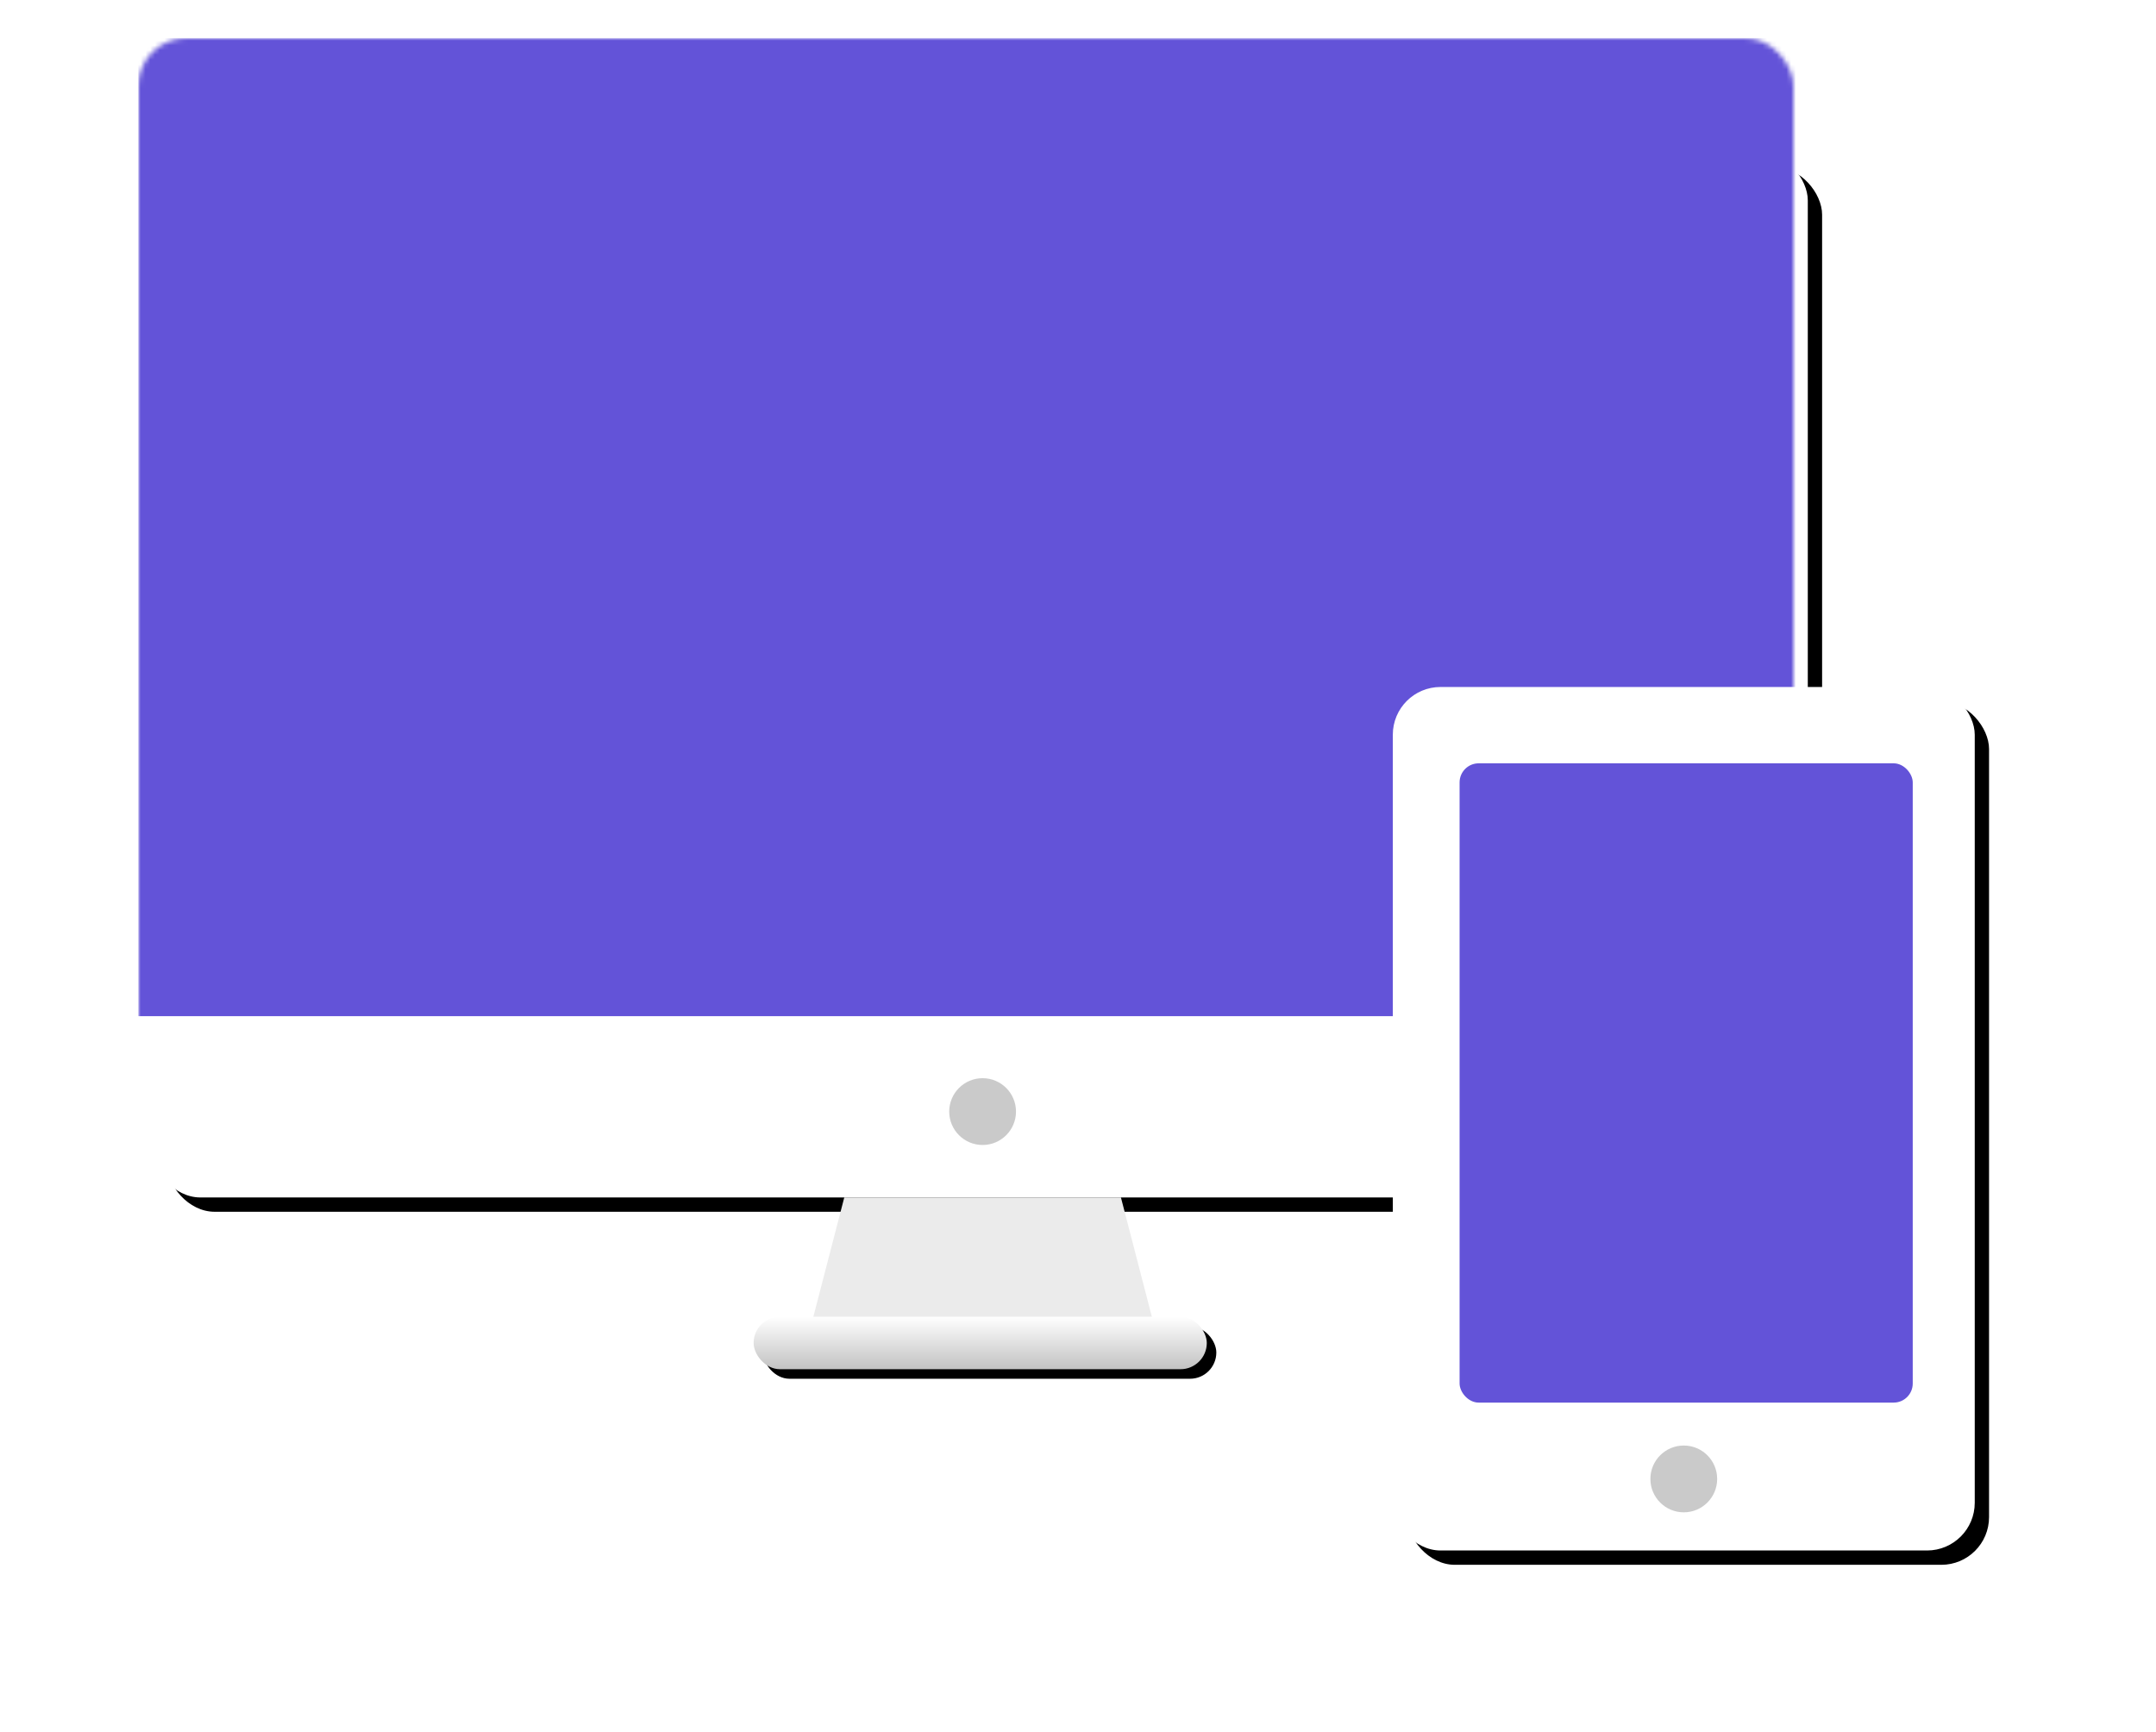 <?xml version="1.0" encoding="UTF-8"?>
<svg width="452px" height="363px" viewBox="0 0 452 363" version="1.1" xmlns="http://www.w3.org/2000/svg" xmlns:xlink="http://www.w3.org/1999/xlink">
    <!-- Generator: Sketch 50.2 (55047) - http://www.bohemiancoding.com/sketch -->
    <title>Group 22</title>
    <desc>Created with Sketch.</desc>
    <defs>
        <rect id="path-1" x="0" y="0" width="347" height="219" rx="10"></rect>
        <filter x="-14.7%" y="-23.3%" width="131.1%" height="149.3%" filterUnits="objectBoundingBox" id="filter-3">
            <feOffset dx="3" dy="3" in="SourceAlpha" result="shadowOffsetOuter1"></feOffset>
            <feGaussianBlur stdDeviation="17.5" in="shadowOffsetOuter1" result="shadowBlurOuter1"></feGaussianBlur>
        </filter>
        <linearGradient x1="50%" y1="0%" x2="50%" y2="100%" id="linearGradient-4">
            <stop stop-color="#FFFFFF" offset="0%"></stop>
            <stop stop-color="#C2C2C2" offset="100%"></stop>
        </linearGradient>
        <rect id="path-5" x="126" y="244" width="95" height="11" rx="5.5"></rect>
        <filter x="-54.2%" y="-468.2%" width="212.6%" height="1072.7%" filterUnits="objectBoundingBox" id="filter-6">
            <feOffset dx="2" dy="2" in="SourceAlpha" result="shadowOffsetOuter1"></feOffset>
            <feGaussianBlur stdDeviation="17.5" in="shadowOffsetOuter1" result="shadowBlurOuter1"></feGaussianBlur>
            <feColorMatrix values="0 0 0 0 0.439   0 0 0 0 0.439   0 0 0 0 0.565  0 0 0 0.15 0" type="matrix" in="shadowBlurOuter1"></feColorMatrix>
        </filter>
        <rect id="path-7" x="260" y="112" width="122" height="181" rx="10"></rect>
        <filter x="-41.8%" y="-28.2%" width="188.5%" height="159.7%" filterUnits="objectBoundingBox" id="filter-8">
            <feOffset dx="3" dy="3" in="SourceAlpha" result="shadowOffsetOuter1"></feOffset>
            <feGaussianBlur stdDeviation="17.5" in="shadowOffsetOuter1" result="shadowBlurOuter1"></feGaussianBlur>
            <feColorMatrix values="0 0 0 0 0.439   0 0 0 0 0.439   0 0 0 0 0.565  0 0 0 0.15 0" type="matrix" in="shadowBlurOuter1"></feColorMatrix>
        </filter>
    </defs>
    <g id="Page-1" stroke="none" stroke-width="1" fill="none" fill-rule="evenodd">
        <g id="Live-Chat-Software2-Copy" transform="translate(-799, -6199)">
            <g id="Group-22" transform="translate(831, 6231)">
                <g id="Rectangle-20">
                    <mask id="mask-2" fill="white">
                        <use xlink:href="#path-1"></use>
                    </mask>
                    <g id="Mask">
                        <use fill="black" fill-opacity="1" filter="url(#filter-3)" xlink:href="#path-1"></use>
                        <use fill="#FFFFFF" fill-rule="evenodd" xlink:href="#path-1"></use>
                    </g>
                    <rect fill="#6353D8" mask="url(#mask-2)" x="-3" y="-24" width="358" height="205"></rect>
                </g>
                <polygon id="Rectangle-21" fill="#EBEBEB" points="145 219 203 219 210 246 138 246"></polygon>
                <circle id="Oval-5" fill="#CACACA" cx="174" cy="201" r="7"></circle>
                <g id="Rectangle-23">
                    <use fill="black" fill-opacity="1" filter="url(#filter-6)" xlink:href="#path-5"></use>
                    <use fill="url(#linearGradient-4)" fill-rule="evenodd" xlink:href="#path-5"></use>
                </g>
                <g id="Rectangle-24">
                    <use fill="black" fill-opacity="1" filter="url(#filter-8)" xlink:href="#path-7"></use>
                    <use fill="#FFFFFF" fill-rule="evenodd" xlink:href="#path-7"></use>
                </g>
                <rect id="Rectangle-25" fill="#6353D8" x="274" y="128" width="95" height="134" rx="4"></rect>
                <circle id="Oval-5" fill="#CACACA" cx="321" cy="278" r="7"></circle>
            </g>
        </g>
    </g>
</svg>
